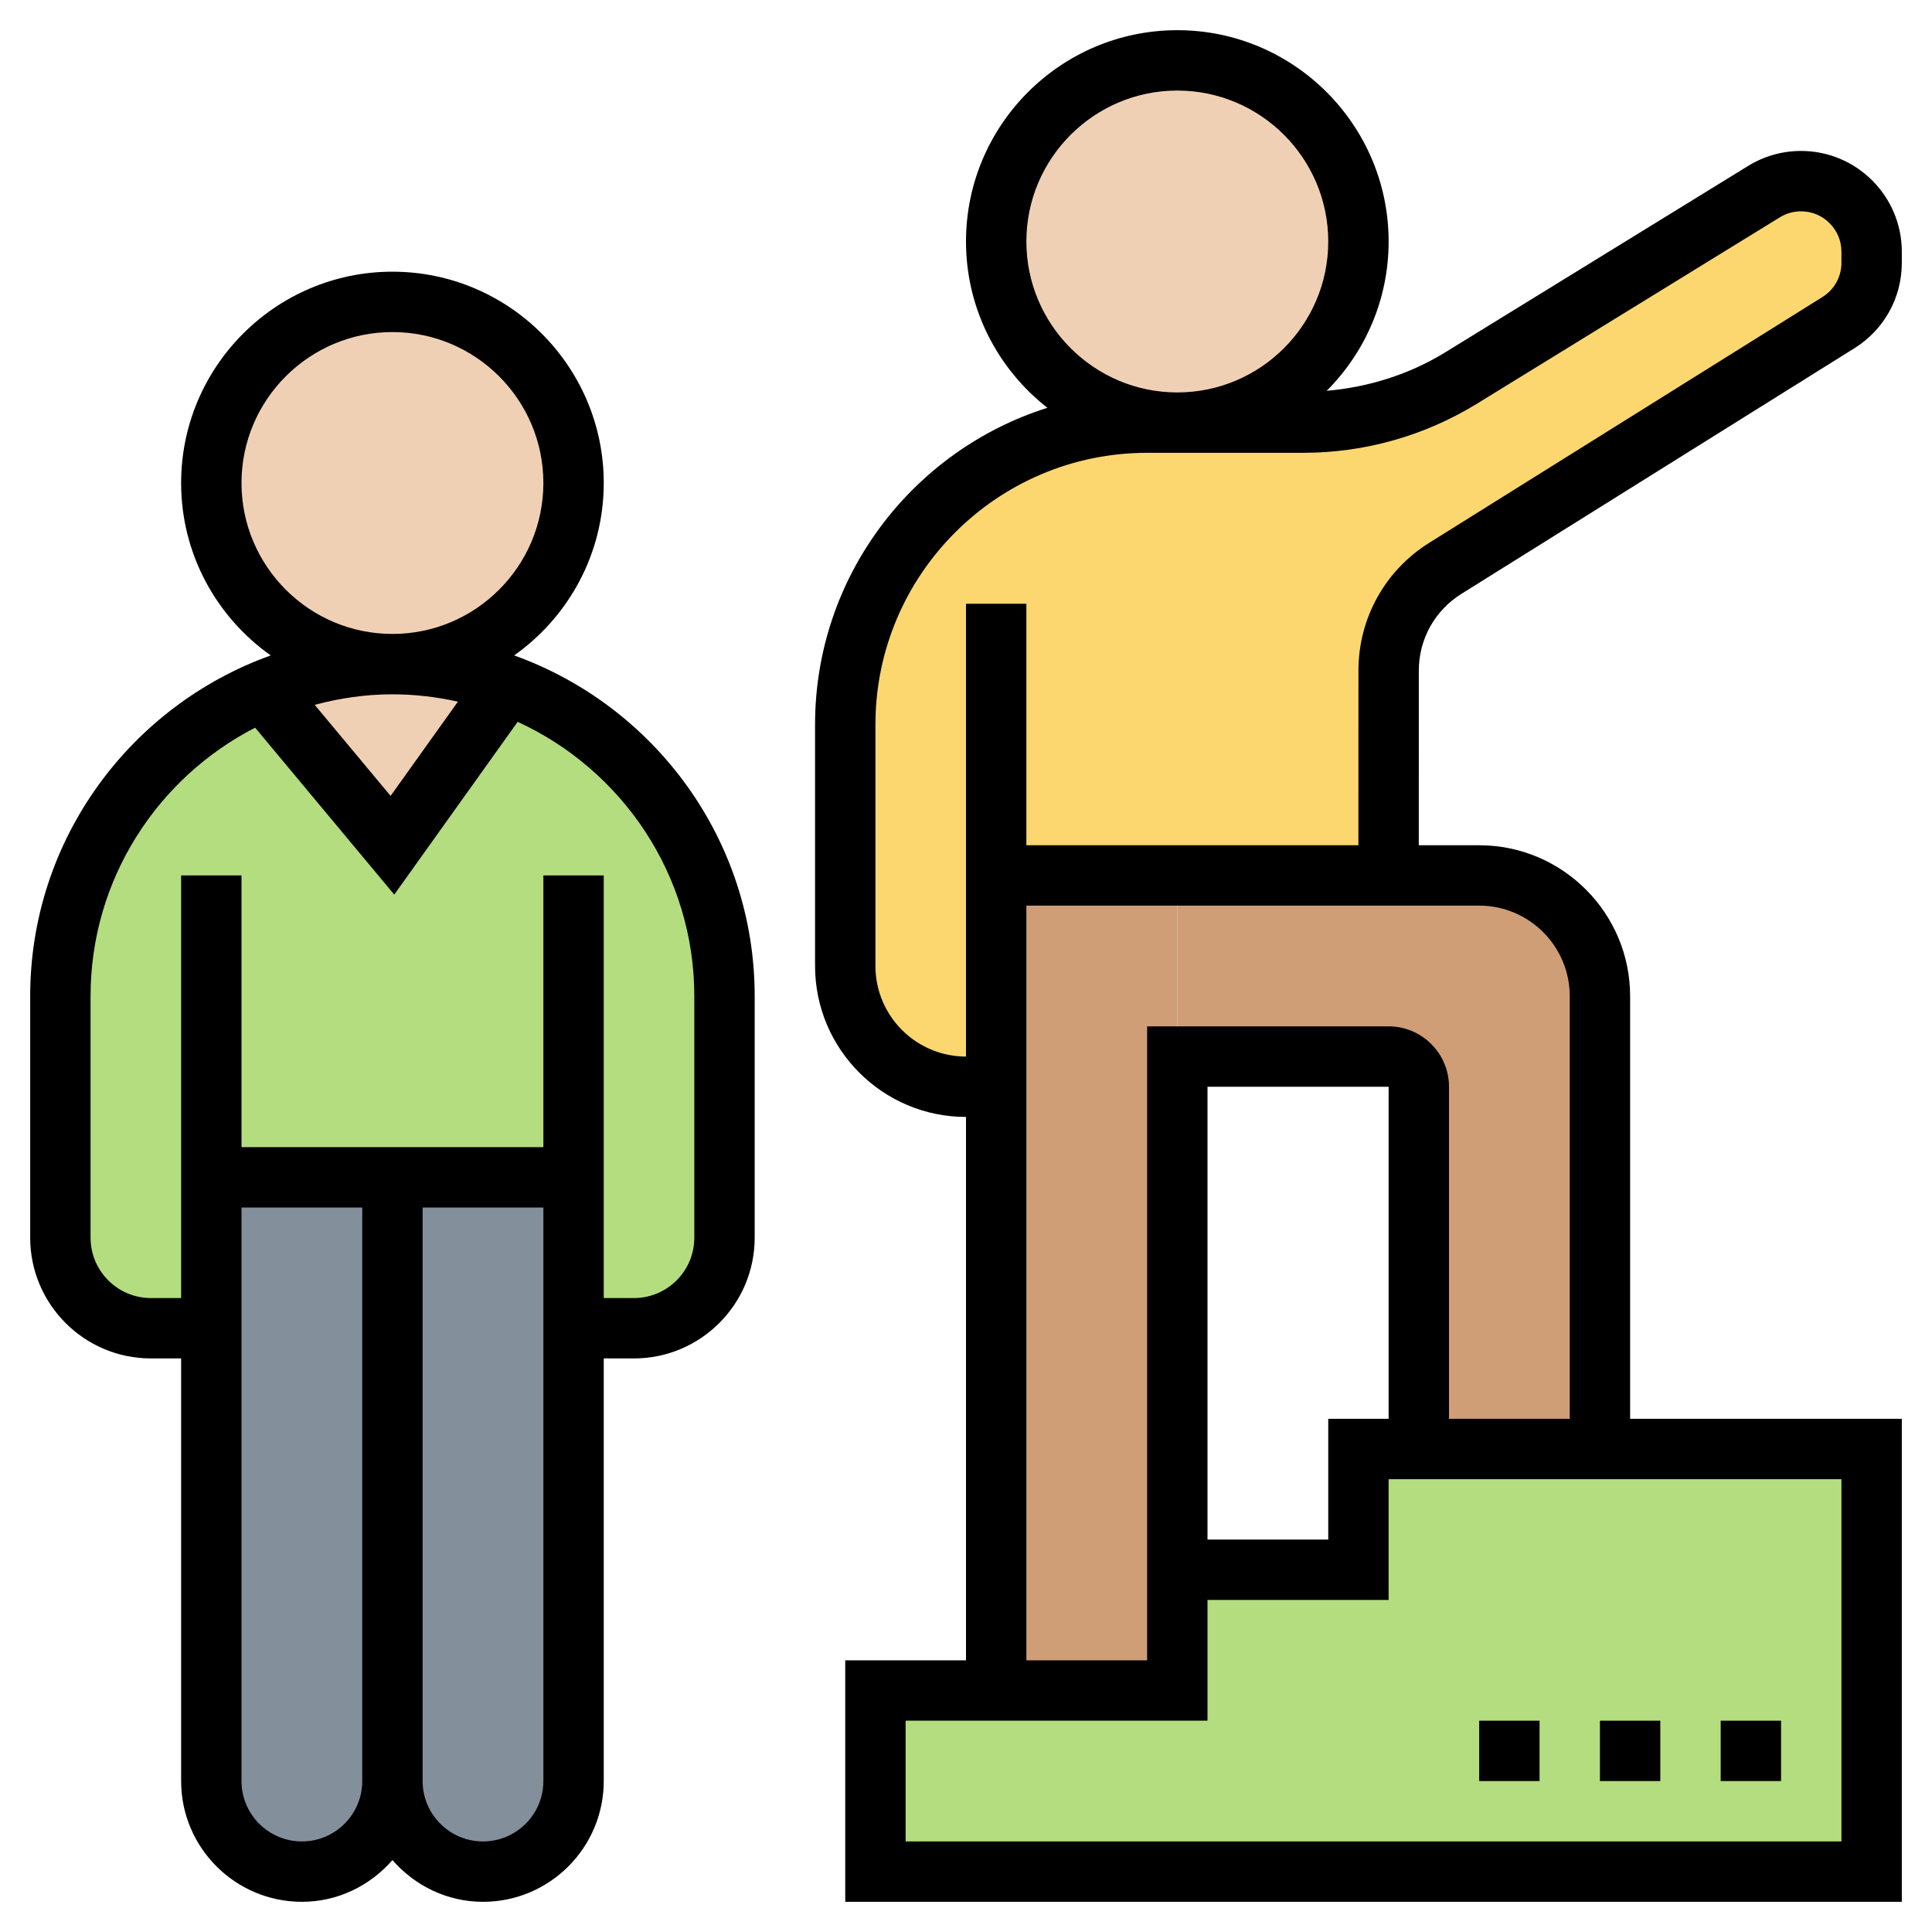 <svg id="Layer_35" enable-background="new 0 0 64 64" height="512" viewBox="0 0 64 64" width="512" xmlns="http://www.w3.org/2000/svg"><path d="m62 48v14h-33v-6h4 6v-4h6v-4h2 6z" fill="#b4dd7f"/><path d="m53 33v15h-6v-12c0-.55-.45-1-1-1h-7v-5-1h7 3c2.21 0 4 1.79 4 4z" fill="#cf9e76"/><path d="m39 52v4h-6v-20-7h6v1 5z" fill="#cf9e76"/><path d="m33 29v7h-1c-2.21 0-4-1.79-4-4v-8c0-5.52 4.48-10 10-10h1 1 3.17c1.85 0 3.66-.51 5.24-1.48l10.03-6.17c.36-.23.79-.35 1.22-.35.64 0 1.23.26 1.65.69.43.42.69 1.01.69 1.65v.36c0 .81-.42 1.56-1.1 1.99l-13.02 8.14c-1.17.73-1.88 2.01-1.88 3.39v6.78h-7z" fill="#fcd770"/><path d="m19 44v15c0 .83-.34 1.58-.88 2.12s-1.29.88-2.12.88c-1.66 0-3-1.34-3-3v-20h6z" fill="#838f9b"/><path d="m13 39v20c0 1.66-1.34 3-3 3-.83 0-1.58-.34-2.12-.88s-.88-1.29-.88-2.12v-15-5z" fill="#838f9b"/><path d="m19 39h-6-6v5h-2c-1.66 0-3-1.34-3-3v-8c0-4.56 2.77-8.47 6.72-10.14l4.28 5.14 3.8-5.32c1.51.55 2.87 1.43 3.98 2.54 1.99 1.99 3.22 4.74 3.22 7.78v8c0 1.66-1.34 3-3 3h-2z" fill="#b4dd7f"/><g fill="#f0d0b4"><path d="m16.8 22.68-3.8 5.32-4.28-5.14c1.31-.55 2.76-.86 4.28-.86 1.34 0 2.62.24 3.8.68z"/><circle cx="13" cy="16" r="6"/><circle cx="39" cy="8" r="6"/></g><path d="m48.41 19.673 13.021-8.138c.983-.614 1.569-1.672 1.569-2.831v-.366c0-1.84-1.497-3.338-3.338-3.338-.618 0-1.224.171-1.75.495l-10.026 6.17c-1.196.737-2.545 1.16-3.937 1.281 1.266-1.267 2.051-3.017 2.051-4.946 0-3.86-3.141-7-7-7s-7 3.14-7 7c0 2.237 1.058 4.226 2.696 5.509-4.456 1.406-7.696 5.577-7.696 10.491v8c0 2.757 2.243 5 5 5v18h-4v8h35v-16h-9v-14c0-2.757-2.243-5-5-5h-2.001l.001-5.783c0-1.041.527-1.992 1.41-2.544zm-14.41-11.673c0-2.757 2.243-5 5-5s5 2.243 5 5-2.243 5-5 5-5-2.243-5-5zm27 53h-31v-4h10v-1-3h6v-4h15zm-21-25h6v11h-2v4h-4zm9-6c1.654 0 3 1.346 3 3v14h-4v-11c0-1.103-.897-2-2-2h-6-1-1v17 4h-4v-25h10.999 1zm-4-7.783-.001 5.783h-10.999v-8h-2v15c-1.654 0-3-1.346-3-3v-8c0-4.962 4.037-9 9-9h5.17c2.037 0 4.03-.564 5.765-1.632l10.026-6.17c.211-.13.453-.198.701-.198.737 0 1.338.601 1.338 1.338v.366c0 .465-.235.889-.629 1.135l-13.021 8.139c-1.472.919-2.35 2.504-2.35 4.239z"/><path d="m17.032 21.712c1.792-1.269 2.968-3.354 2.968-5.712 0-3.86-3.141-7-7-7s-7 3.14-7 7c0 2.358 1.176 4.443 2.968 5.712-4.637 1.662-7.968 6.087-7.968 11.288v8c0 2.206 1.794 4 4 4h1v14c0 2.206 1.794 4 4 4 1.201 0 2.266-.542 3-1.382.734.84 1.799 1.382 3 1.382 2.206 0 4-1.794 4-4v-14h1c2.206 0 4-1.794 4-4v-8c0-5.201-3.331-9.626-7.968-11.288zm-9.032-5.712c0-2.757 2.243-5 5-5s5 2.243 5 5-2.243 5-5 5-5-2.243-5-5zm7.169 7.244-2.23 3.121-2.514-3.016c.824-.221 1.684-.349 2.575-.349.745 0 1.47.088 2.169.244zm-5.169 37.756c-1.103 0-2-.897-2-2v-19h4v19c0 1.103-.897 2-2 2zm6 0c-1.103 0-2-.897-2-2v-19h4v19c0 1.103-.897 2-2 2zm7-20c0 1.103-.897 2-2 2h-1v-14h-2v9h-10v-9h-2v14h-1c-1.103 0-2-.897-2-2v-8c0-3.876 2.221-7.236 5.452-8.895l4.608 5.53 4.088-5.723c3.447 1.581 5.852 5.055 5.852 9.088z"/><path d="m57 57h2v2h-2z"/><path d="m53 57h2v2h-2z"/><path d="m49 57h2v2h-2z"/></svg>